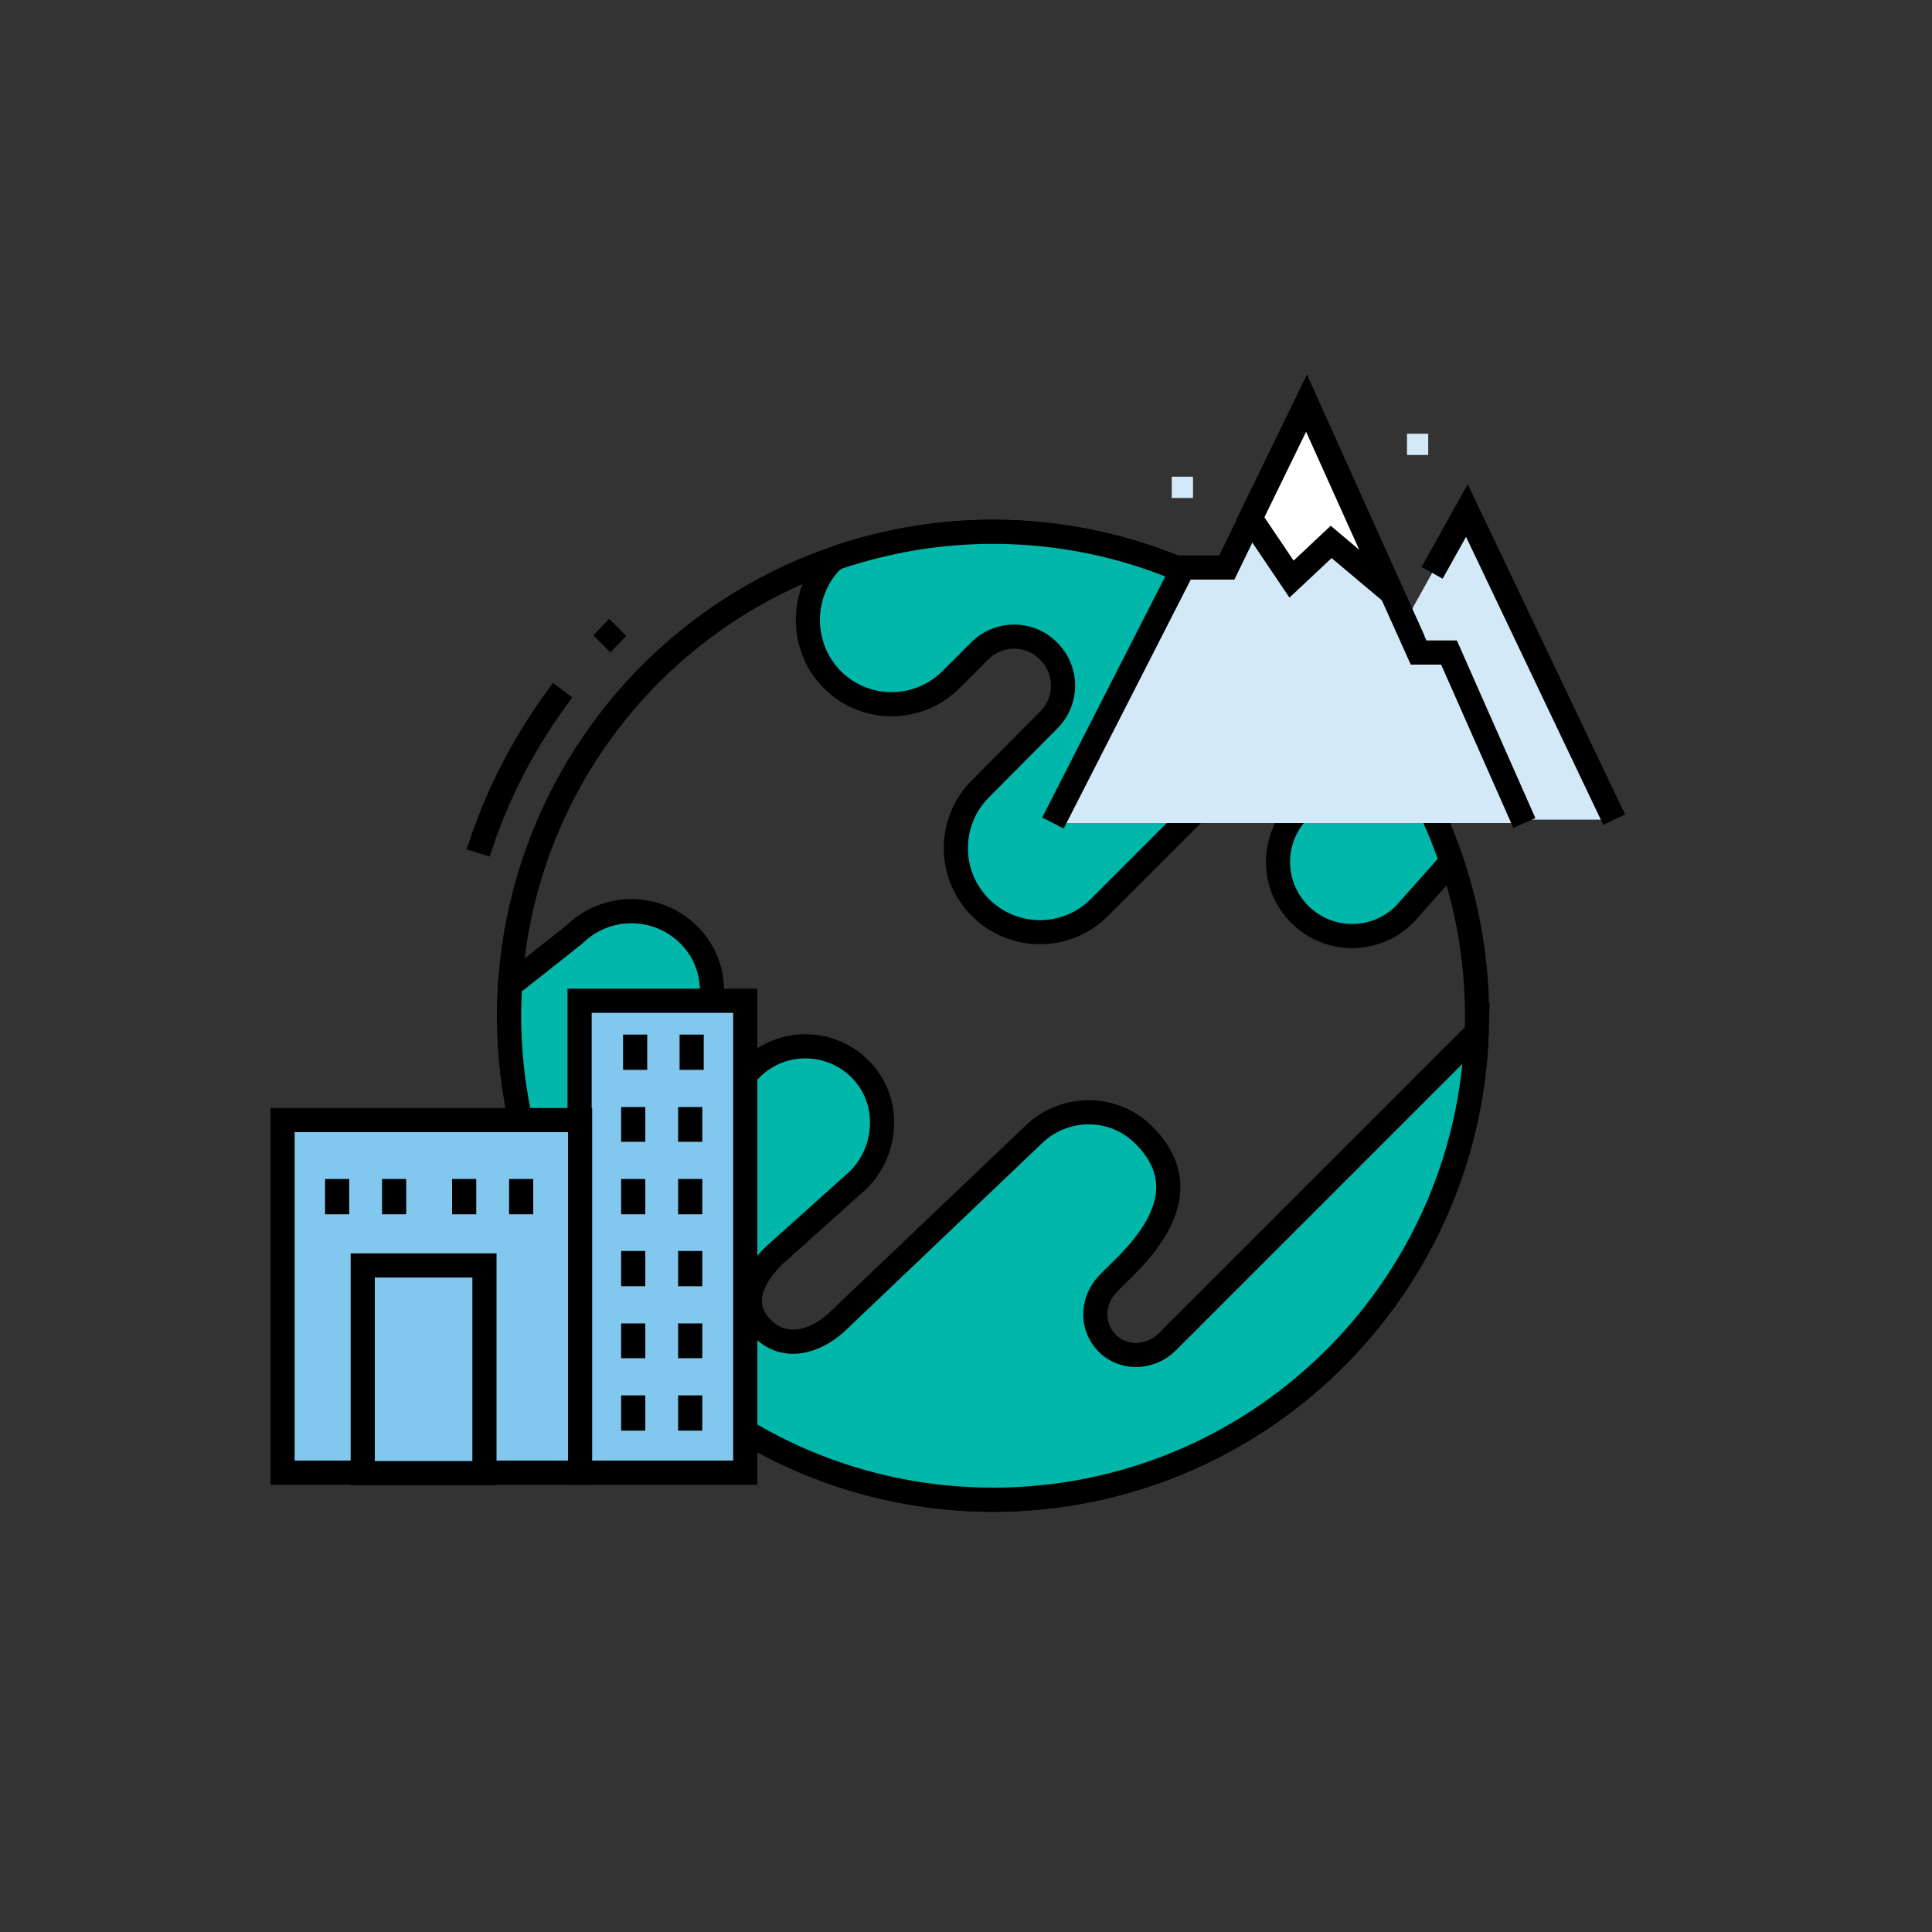 <svg xmlns="http://www.w3.org/2000/svg" xmlns:xlink="http://www.w3.org/1999/xlink" x="0" y="0" version="1.1" viewBox="0 0 400 400" xml:space="preserve" style="enable-background:new 0 0 400 400"><rect x="0" y="0" width="400" height="400" fill="#333333" stroke="none"/><style type="text/css">.st1{fill:#fff}.st1,.st3,.st7{stroke:#000;stroke-width:5;stroke-miterlimit:10}.st3{fill:#00b7aa}.st7{fill:none}.st11{fill:#d4e9f8}.st15,.st21{fill:#82c7ee;stroke:#000;stroke-width:5;stroke-miterlimit:10}.st21{fill:#d4e9f8}</style><g id="Layer_1"><g><polyline points="289.3 131.6 303.7 105.7 334.2 169.7 302.6 169.7" class="st11"/><circle cx="205.6" cy="210.3" r="100.2" class="st7"/><rect width="4.4" height="4.4" x="291.3" y="89.8" class="st11"/><rect width="4.4" height="4.4" x="242.6" y="98.7" class="st11"/><path d="M205.6,310.5c54.2,0,98.3-43,100.1-96.7l-64,64c-3.2,3.2-8.3,3.7-11.8,0.9c-4-3.3-4.2-9.2-0.4-13 c2.9-3.4,21.3-17.3,7-31c-6.4-6.1-16.5-5.8-22.7,0.4l-40.2,38.3c-3.3,3.3-10.2,7-15.6,1.8c-5.4-5.2-1.9-11.1,2.2-15.2l17.5-15.7 c6-6,6.7-15.8,1.1-22.2c-6.1-7-16.9-7.3-23.3-0.8l-11.8,11.8c-2,2-5.2,2.5-7.6,0.9c-3.3-2.2-3.6-6.6-1-9.2l7.1-7.1 c6.3-6.3,7.1-16.6,1.2-23.3c-6.5-7.4-17.7-7.6-24.5-0.9l-13.3,10.5c-0.1,2.1-0.2,4.1-0.2,6.2C105.4,265.6,150.3,310.5,205.6,310.5 z" class="st3"/><path d="M172.3,140.7c6.8,6.8,17.8,6.8,24.6,0l5.9-5.9c4-4,10.4-4,14.3,0c4,4,4,10.3,0,14.3L203,163.3 c-6.8,6.8-6.8,17.8,0,24.6c6.8,6.8,17.8,6.8,24.6,0l38.2-38.2c2.9-2.9,7.7-2.9,10.6,0c2.9,2.9,2.9,7.7,0,10.6l-7.3,7.3 c-6,6-6,15.7,0,21.7s15.7,6,21.7,0l9.7-10.9c-13.3-39.7-50.8-68.3-95-68.3c-11.2,0-22,1.9-32.1,5.3l-1.2,0.7 C165.6,122.9,165.6,133.9,172.3,140.7z" class="st3"/><path d="M124.6,133.3c1.1-1.1,2.2-2.3,3.3-3.4" class="st7"/><path d="M99,176.6c3.9-12.3,9.9-23.7,17.5-33.7" class="st7"/><g><rect width="34.3" height="97.7" x="120" y="207.2" class="st15"/><rect width="61.6" height="73" x="58.5" y="231.9" class="st15"/><rect width="25.2" height="43" x="75.1" y="262" class="st15"/><line x1="131.5" x2="131.5" y1="214.2" y2="221.5" class="st15"/><line x1="143.2" x2="143.2" y1="214.2" y2="221.5" class="st15"/><line x1="131.1" x2="131.1" y1="229.2" y2="236.4" class="st15"/><line x1="142.9" x2="142.9" y1="229.2" y2="236.4" class="st15"/><line x1="131.1" x2="131.1" y1="244.1" y2="251.4" class="st15"/><line x1="142.9" x2="142.9" y1="244.1" y2="251.4" class="st15"/><line x1="69.8" x2="69.8" y1="244.1" y2="251.4" class="st15"/><line x1="81.6" x2="81.6" y1="244.1" y2="251.4" class="st15"/><line x1="96.1" x2="96.1" y1="244.1" y2="251.4" class="st15"/><line x1="107.9" x2="107.9" y1="244.1" y2="251.4" class="st15"/><line x1="131.1" x2="131.1" y1="259" y2="266.3" class="st15"/><line x1="142.9" x2="142.9" y1="259" y2="266.3" class="st15"/><line x1="131.1" x2="131.1" y1="274" y2="281.2" class="st15"/><line x1="142.9" x2="142.9" y1="274" y2="281.2" class="st15"/><line x1="131.1" x2="131.1" y1="288.9" y2="296.2" class="st15"/><line x1="142.9" x2="142.9" y1="288.9" y2="296.2" class="st15"/></g><polyline points="334.2 169.7 303.7 105.7 296.5 118.6" class="st21"/><polyline points="218 170.4 245 117.5 254 117.5 270.5 83.5 293.7 135.1 300 135.1 315.6 170.4" class="st21"/><polygon points="258.9 107.3 267.4 119.9 275.6 112.2 288.2 122.8 270.5 83.5" class="st1"/></g></g></svg>